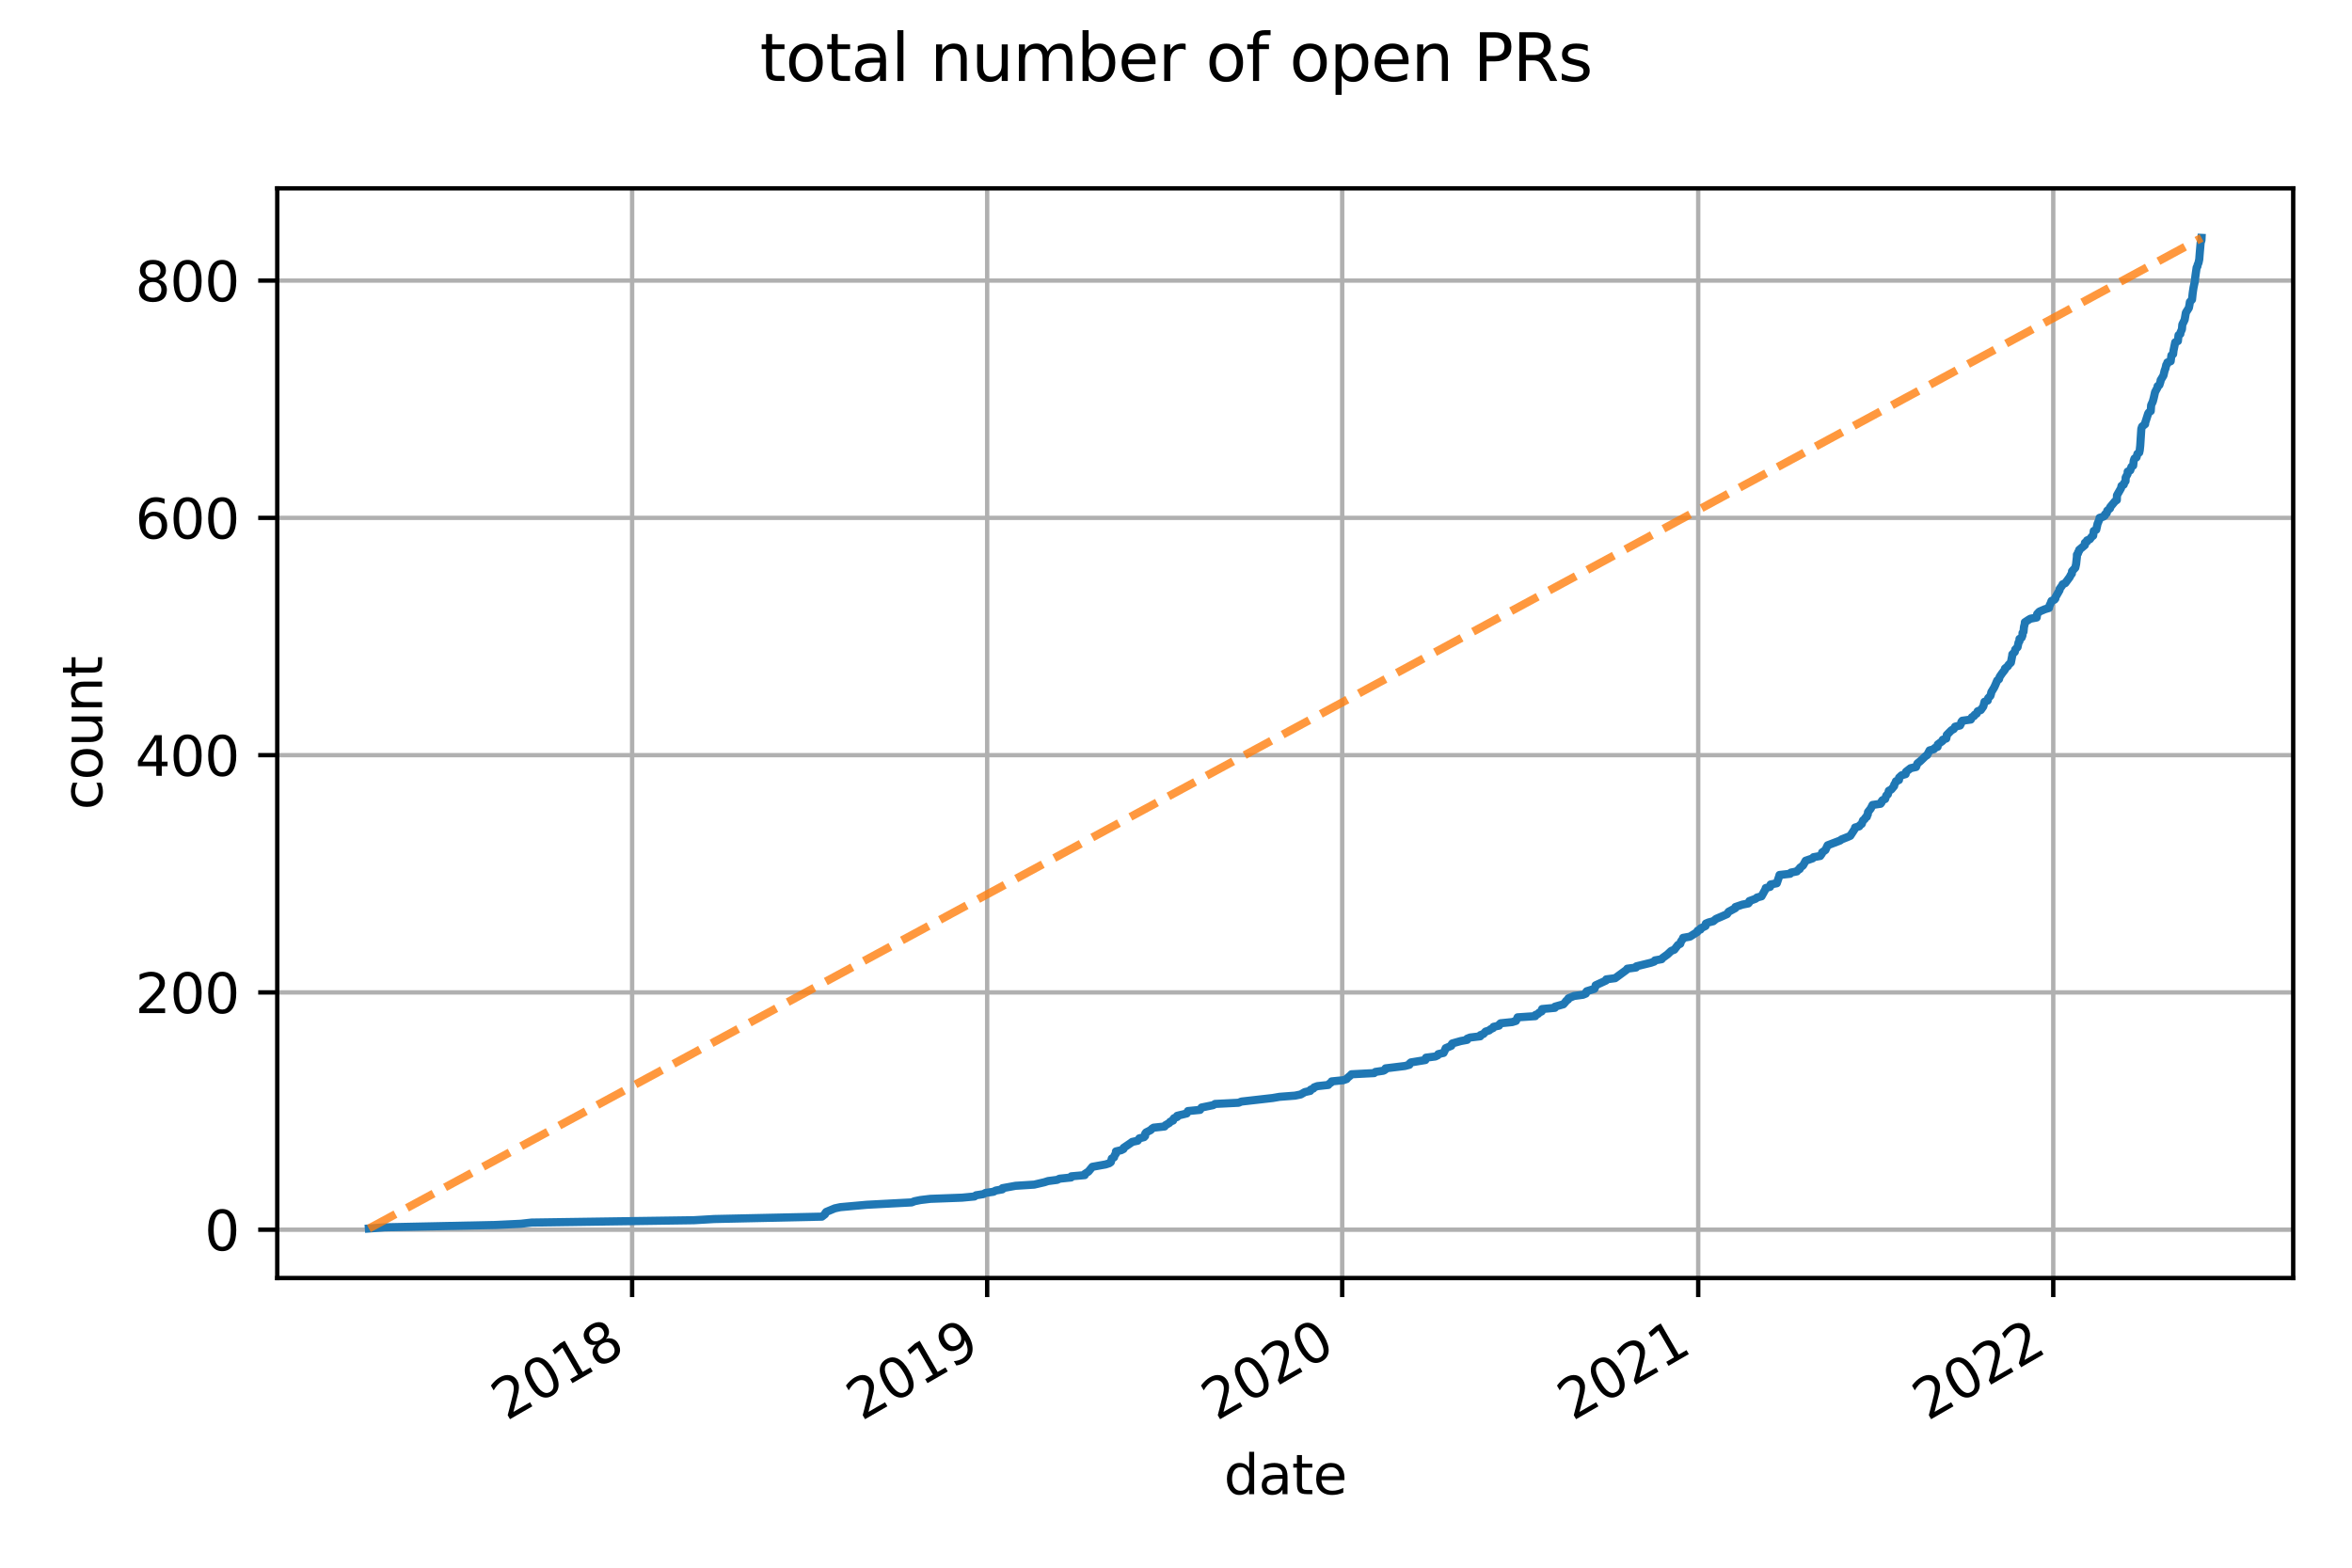 <?xml version="1.0" encoding="utf-8" standalone="no"?>
<!DOCTYPE svg PUBLIC "-//W3C//DTD SVG 1.1//EN"
  "http://www.w3.org/Graphics/SVG/1.1/DTD/svg11.dtd">
<svg xmlns:xlink="http://www.w3.org/1999/xlink" width="432pt" height="288pt" viewBox="0 0 432 288" xmlns="http://www.w3.org/2000/svg" version="1.1">
 <defs>
  <style type="text/css">*{stroke-linejoin: round; stroke-linecap: butt}</style>
 </defs>
 <g id="figure_1">
  <g id="patch_1">
   <path d="M 0 288 
L 432 288 
L 432 0 
L 0 0 
z
" style="fill: #ffffff"/>
  </g>
  <g id="axes_1">
   <g id="patch_2">
    <path d="M 50.925 234.79 
L 421.2 234.79 
L 421.2 34.6 
L 50.925 34.6 
z
" style="fill: #ffffff"/>
   </g>
   <g id="matplotlib.axis_1">
    <g id="xtick_1">
     <g id="line2d_1">
      <path d="M 116.104 234.79 
L 116.104 34.6 
" clip-path="url(#p511ba794fe)" style="fill: none; stroke: #b0b0b0; stroke-width: 0.8; stroke-linecap: square"/>
     </g>
     <g id="line2d_2">
      <defs>
       <path id="mf681ff8faf" d="M 0 0 
L 0 3.5 
" style="stroke: #000000; stroke-width: 0.8"/>
      </defs>
      <g>
       <use xlink:href="#mf681ff8faf" x="116.104" y="234.79" style="stroke: #000000; stroke-width: 0.8"/>
      </g>
     </g>
     <g id="text_1">
      <!-- 2018 -->
      <g transform="translate(93.024 261.095)rotate(-30)scale(0.1 -0.1)">
       <defs>
        <path id="DejaVuSans-32" d="M 1228 531 
L 3431 531 
L 3431 0 
L 469 0 
L 469 531 
Q 828 903 1448 1529 
Q 2069 2156 2228 2338 
Q 2531 2678 2651 2914 
Q 2772 3150 2772 3378 
Q 2772 3750 2511 3984 
Q 2250 4219 1831 4219 
Q 1534 4219 1204 4116 
Q 875 4013 500 3803 
L 500 4441 
Q 881 4594 1212 4672 
Q 1544 4750 1819 4750 
Q 2544 4750 2975 4387 
Q 3406 4025 3406 3419 
Q 3406 3131 3298 2873 
Q 3191 2616 2906 2266 
Q 2828 2175 2409 1742 
Q 1991 1309 1228 531 
z
" transform="scale(0.016)"/>
        <path id="DejaVuSans-30" d="M 2034 4250 
Q 1547 4250 1301 3770 
Q 1056 3291 1056 2328 
Q 1056 1369 1301 889 
Q 1547 409 2034 409 
Q 2525 409 2770 889 
Q 3016 1369 3016 2328 
Q 3016 3291 2770 3770 
Q 2525 4250 2034 4250 
z
M 2034 4750 
Q 2819 4750 3233 4129 
Q 3647 3509 3647 2328 
Q 3647 1150 3233 529 
Q 2819 -91 2034 -91 
Q 1250 -91 836 529 
Q 422 1150 422 2328 
Q 422 3509 836 4129 
Q 1250 4750 2034 4750 
z
" transform="scale(0.016)"/>
        <path id="DejaVuSans-31" d="M 794 531 
L 1825 531 
L 1825 4091 
L 703 3866 
L 703 4441 
L 1819 4666 
L 2450 4666 
L 2450 531 
L 3481 531 
L 3481 0 
L 794 0 
L 794 531 
z
" transform="scale(0.016)"/>
        <path id="DejaVuSans-38" d="M 2034 2216 
Q 1584 2216 1326 1975 
Q 1069 1734 1069 1313 
Q 1069 891 1326 650 
Q 1584 409 2034 409 
Q 2484 409 2743 651 
Q 3003 894 3003 1313 
Q 3003 1734 2745 1975 
Q 2488 2216 2034 2216 
z
M 1403 2484 
Q 997 2584 770 2862 
Q 544 3141 544 3541 
Q 544 4100 942 4425 
Q 1341 4750 2034 4750 
Q 2731 4750 3128 4425 
Q 3525 4100 3525 3541 
Q 3525 3141 3298 2862 
Q 3072 2584 2669 2484 
Q 3125 2378 3379 2068 
Q 3634 1759 3634 1313 
Q 3634 634 3220 271 
Q 2806 -91 2034 -91 
Q 1263 -91 848 271 
Q 434 634 434 1313 
Q 434 1759 690 2068 
Q 947 2378 1403 2484 
z
M 1172 3481 
Q 1172 3119 1398 2916 
Q 1625 2713 2034 2713 
Q 2441 2713 2670 2916 
Q 2900 3119 2900 3481 
Q 2900 3844 2670 4047 
Q 2441 4250 2034 4250 
Q 1625 4250 1398 4047 
Q 1172 3844 1172 3481 
z
" transform="scale(0.016)"/>
       </defs>
       <use xlink:href="#DejaVuSans-32"/>
       <use xlink:href="#DejaVuSans-30" x="63.623"/>
       <use xlink:href="#DejaVuSans-31" x="127.246"/>
       <use xlink:href="#DejaVuSans-38" x="190.869"/>
      </g>
     </g>
    </g>
    <g id="xtick_2">
     <g id="line2d_3">
      <path d="M 181.316 234.79 
L 181.316 34.6 
" clip-path="url(#p511ba794fe)" style="fill: none; stroke: #b0b0b0; stroke-width: 0.8; stroke-linecap: square"/>
     </g>
     <g id="line2d_4">
      <g>
       <use xlink:href="#mf681ff8faf" x="181.316" y="234.79" style="stroke: #000000; stroke-width: 0.8"/>
      </g>
     </g>
     <g id="text_2">
      <!-- 2019 -->
      <g transform="translate(158.235 261.095)rotate(-30)scale(0.1 -0.1)">
       <defs>
        <path id="DejaVuSans-39" d="M 703 97 
L 703 672 
Q 941 559 1184 500 
Q 1428 441 1663 441 
Q 2288 441 2617 861 
Q 2947 1281 2994 2138 
Q 2813 1869 2534 1725 
Q 2256 1581 1919 1581 
Q 1219 1581 811 2004 
Q 403 2428 403 3163 
Q 403 3881 828 4315 
Q 1253 4750 1959 4750 
Q 2769 4750 3195 4129 
Q 3622 3509 3622 2328 
Q 3622 1225 3098 567 
Q 2575 -91 1691 -91 
Q 1453 -91 1209 -44 
Q 966 3 703 97 
z
M 1959 2075 
Q 2384 2075 2632 2365 
Q 2881 2656 2881 3163 
Q 2881 3666 2632 3958 
Q 2384 4250 1959 4250 
Q 1534 4250 1286 3958 
Q 1038 3666 1038 3163 
Q 1038 2656 1286 2365 
Q 1534 2075 1959 2075 
z
" transform="scale(0.016)"/>
       </defs>
       <use xlink:href="#DejaVuSans-32"/>
       <use xlink:href="#DejaVuSans-30" x="63.623"/>
       <use xlink:href="#DejaVuSans-31" x="127.246"/>
       <use xlink:href="#DejaVuSans-39" x="190.869"/>
      </g>
     </g>
    </g>
    <g id="xtick_3">
     <g id="line2d_5">
      <path d="M 246.527 234.79 
L 246.527 34.6 
" clip-path="url(#p511ba794fe)" style="fill: none; stroke: #b0b0b0; stroke-width: 0.8; stroke-linecap: square"/>
     </g>
     <g id="line2d_6">
      <g>
       <use xlink:href="#mf681ff8faf" x="246.527" y="234.79" style="stroke: #000000; stroke-width: 0.8"/>
      </g>
     </g>
     <g id="text_3">
      <!-- 2020 -->
      <g transform="translate(223.447 261.095)rotate(-30)scale(0.1 -0.1)">
       <use xlink:href="#DejaVuSans-32"/>
       <use xlink:href="#DejaVuSans-30" x="63.623"/>
       <use xlink:href="#DejaVuSans-32" x="127.246"/>
       <use xlink:href="#DejaVuSans-30" x="190.869"/>
      </g>
     </g>
    </g>
    <g id="xtick_4">
     <g id="line2d_7">
      <path d="M 311.917 234.79 
L 311.917 34.6 
" clip-path="url(#p511ba794fe)" style="fill: none; stroke: #b0b0b0; stroke-width: 0.8; stroke-linecap: square"/>
     </g>
     <g id="line2d_8">
      <g>
       <use xlink:href="#mf681ff8faf" x="311.917" y="234.79" style="stroke: #000000; stroke-width: 0.8"/>
      </g>
     </g>
     <g id="text_4">
      <!-- 2021 -->
      <g transform="translate(288.837 261.095)rotate(-30)scale(0.1 -0.1)">
       <use xlink:href="#DejaVuSans-32"/>
       <use xlink:href="#DejaVuSans-30" x="63.623"/>
       <use xlink:href="#DejaVuSans-32" x="127.246"/>
       <use xlink:href="#DejaVuSans-31" x="190.869"/>
      </g>
     </g>
    </g>
    <g id="xtick_5">
     <g id="line2d_9">
      <path d="M 377.128 234.79 
L 377.128 34.6 
" clip-path="url(#p511ba794fe)" style="fill: none; stroke: #b0b0b0; stroke-width: 0.8; stroke-linecap: square"/>
     </g>
     <g id="line2d_10">
      <g>
       <use xlink:href="#mf681ff8faf" x="377.128" y="234.79" style="stroke: #000000; stroke-width: 0.8"/>
      </g>
     </g>
     <g id="text_5">
      <!-- 2022 -->
      <g transform="translate(354.048 261.095)rotate(-30)scale(0.1 -0.1)">
       <use xlink:href="#DejaVuSans-32"/>
       <use xlink:href="#DejaVuSans-30" x="63.623"/>
       <use xlink:href="#DejaVuSans-32" x="127.246"/>
       <use xlink:href="#DejaVuSans-32" x="190.869"/>
      </g>
     </g>
    </g>
    <g id="text_6">
     <!-- date -->
     <g transform="translate(224.787 274.495)scale(0.1 -0.1)">
      <defs>
       <path id="DejaVuSans-64" d="M 2906 2969 
L 2906 4863 
L 3481 4863 
L 3481 0 
L 2906 0 
L 2906 525 
Q 2725 213 2448 61 
Q 2172 -91 1784 -91 
Q 1150 -91 751 415 
Q 353 922 353 1747 
Q 353 2572 751 3078 
Q 1150 3584 1784 3584 
Q 2172 3584 2448 3432 
Q 2725 3281 2906 2969 
z
M 947 1747 
Q 947 1113 1208 752 
Q 1469 391 1925 391 
Q 2381 391 2643 752 
Q 2906 1113 2906 1747 
Q 2906 2381 2643 2742 
Q 2381 3103 1925 3103 
Q 1469 3103 1208 2742 
Q 947 2381 947 1747 
z
" transform="scale(0.016)"/>
       <path id="DejaVuSans-61" d="M 2194 1759 
Q 1497 1759 1228 1600 
Q 959 1441 959 1056 
Q 959 750 1161 570 
Q 1363 391 1709 391 
Q 2188 391 2477 730 
Q 2766 1069 2766 1631 
L 2766 1759 
L 2194 1759 
z
M 3341 1997 
L 3341 0 
L 2766 0 
L 2766 531 
Q 2569 213 2275 61 
Q 1981 -91 1556 -91 
Q 1019 -91 701 211 
Q 384 513 384 1019 
Q 384 1609 779 1909 
Q 1175 2209 1959 2209 
L 2766 2209 
L 2766 2266 
Q 2766 2663 2505 2880 
Q 2244 3097 1772 3097 
Q 1472 3097 1187 3025 
Q 903 2953 641 2809 
L 641 3341 
Q 956 3463 1253 3523 
Q 1550 3584 1831 3584 
Q 2591 3584 2966 3190 
Q 3341 2797 3341 1997 
z
" transform="scale(0.016)"/>
       <path id="DejaVuSans-74" d="M 1172 4494 
L 1172 3500 
L 2356 3500 
L 2356 3053 
L 1172 3053 
L 1172 1153 
Q 1172 725 1289 603 
Q 1406 481 1766 481 
L 2356 481 
L 2356 0 
L 1766 0 
Q 1100 0 847 248 
Q 594 497 594 1153 
L 594 3053 
L 172 3053 
L 172 3500 
L 594 3500 
L 594 4494 
L 1172 4494 
z
" transform="scale(0.016)"/>
       <path id="DejaVuSans-65" d="M 3597 1894 
L 3597 1613 
L 953 1613 
Q 991 1019 1311 708 
Q 1631 397 2203 397 
Q 2534 397 2845 478 
Q 3156 559 3463 722 
L 3463 178 
Q 3153 47 2828 -22 
Q 2503 -91 2169 -91 
Q 1331 -91 842 396 
Q 353 884 353 1716 
Q 353 2575 817 3079 
Q 1281 3584 2069 3584 
Q 2775 3584 3186 3129 
Q 3597 2675 3597 1894 
z
M 3022 2063 
Q 3016 2534 2758 2815 
Q 2500 3097 2075 3097 
Q 1594 3097 1305 2825 
Q 1016 2553 972 2059 
L 3022 2063 
z
" transform="scale(0.016)"/>
      </defs>
      <use xlink:href="#DejaVuSans-64"/>
      <use xlink:href="#DejaVuSans-61" x="63.477"/>
      <use xlink:href="#DejaVuSans-74" x="124.756"/>
      <use xlink:href="#DejaVuSans-65" x="163.965"/>
     </g>
    </g>
   </g>
   <g id="matplotlib.axis_2">
    <g id="ytick_1">
     <g id="line2d_11">
      <path d="M 50.925 225.908 
L 421.2 225.908 
" clip-path="url(#p511ba794fe)" style="fill: none; stroke: #b0b0b0; stroke-width: 0.8; stroke-linecap: square"/>
     </g>
     <g id="line2d_12">
      <defs>
       <path id="m9c01ac9225" d="M 0 0 
L -3.5 0 
" style="stroke: #000000; stroke-width: 0.8"/>
      </defs>
      <g>
       <use xlink:href="#m9c01ac9225" x="50.925" y="225.908" style="stroke: #000000; stroke-width: 0.8"/>
      </g>
     </g>
     <g id="text_7">
      <!-- 0 -->
      <g transform="translate(37.562 229.707)scale(0.1 -0.1)">
       <use xlink:href="#DejaVuSans-30"/>
      </g>
     </g>
    </g>
    <g id="ytick_2">
     <g id="line2d_13">
      <path d="M 50.925 182.318 
L 421.2 182.318 
" clip-path="url(#p511ba794fe)" style="fill: none; stroke: #b0b0b0; stroke-width: 0.8; stroke-linecap: square"/>
     </g>
     <g id="line2d_14">
      <g>
       <use xlink:href="#m9c01ac9225" x="50.925" y="182.318" style="stroke: #000000; stroke-width: 0.8"/>
      </g>
     </g>
     <g id="text_8">
      <!-- 200 -->
      <g transform="translate(24.837 186.117)scale(0.1 -0.1)">
       <use xlink:href="#DejaVuSans-32"/>
       <use xlink:href="#DejaVuSans-30" x="63.623"/>
       <use xlink:href="#DejaVuSans-30" x="127.246"/>
      </g>
     </g>
    </g>
    <g id="ytick_3">
     <g id="line2d_15">
      <path d="M 50.925 138.727 
L 421.2 138.727 
" clip-path="url(#p511ba794fe)" style="fill: none; stroke: #b0b0b0; stroke-width: 0.8; stroke-linecap: square"/>
     </g>
     <g id="line2d_16">
      <g>
       <use xlink:href="#m9c01ac9225" x="50.925" y="138.727" style="stroke: #000000; stroke-width: 0.8"/>
      </g>
     </g>
     <g id="text_9">
      <!-- 400 -->
      <g transform="translate(24.837 142.526)scale(0.1 -0.1)">
       <defs>
        <path id="DejaVuSans-34" d="M 2419 4116 
L 825 1625 
L 2419 1625 
L 2419 4116 
z
M 2253 4666 
L 3047 4666 
L 3047 1625 
L 3713 1625 
L 3713 1100 
L 3047 1100 
L 3047 0 
L 2419 0 
L 2419 1100 
L 313 1100 
L 313 1709 
L 2253 4666 
z
" transform="scale(0.016)"/>
       </defs>
       <use xlink:href="#DejaVuSans-34"/>
       <use xlink:href="#DejaVuSans-30" x="63.623"/>
       <use xlink:href="#DejaVuSans-30" x="127.246"/>
      </g>
     </g>
    </g>
    <g id="ytick_4">
     <g id="line2d_17">
      <path d="M 50.925 95.136 
L 421.2 95.136 
" clip-path="url(#p511ba794fe)" style="fill: none; stroke: #b0b0b0; stroke-width: 0.8; stroke-linecap: square"/>
     </g>
     <g id="line2d_18">
      <g>
       <use xlink:href="#m9c01ac9225" x="50.925" y="95.136" style="stroke: #000000; stroke-width: 0.8"/>
      </g>
     </g>
     <g id="text_10">
      <!-- 600 -->
      <g transform="translate(24.837 98.936)scale(0.1 -0.1)">
       <defs>
        <path id="DejaVuSans-36" d="M 2113 2584 
Q 1688 2584 1439 2293 
Q 1191 2003 1191 1497 
Q 1191 994 1439 701 
Q 1688 409 2113 409 
Q 2538 409 2786 701 
Q 3034 994 3034 1497 
Q 3034 2003 2786 2293 
Q 2538 2584 2113 2584 
z
M 3366 4563 
L 3366 3988 
Q 3128 4100 2886 4159 
Q 2644 4219 2406 4219 
Q 1781 4219 1451 3797 
Q 1122 3375 1075 2522 
Q 1259 2794 1537 2939 
Q 1816 3084 2150 3084 
Q 2853 3084 3261 2657 
Q 3669 2231 3669 1497 
Q 3669 778 3244 343 
Q 2819 -91 2113 -91 
Q 1303 -91 875 529 
Q 447 1150 447 2328 
Q 447 3434 972 4092 
Q 1497 4750 2381 4750 
Q 2619 4750 2861 4703 
Q 3103 4656 3366 4563 
z
" transform="scale(0.016)"/>
       </defs>
       <use xlink:href="#DejaVuSans-36"/>
       <use xlink:href="#DejaVuSans-30" x="63.623"/>
       <use xlink:href="#DejaVuSans-30" x="127.246"/>
      </g>
     </g>
    </g>
    <g id="ytick_5">
     <g id="line2d_19">
      <path d="M 50.925 51.546 
L 421.2 51.546 
" clip-path="url(#p511ba794fe)" style="fill: none; stroke: #b0b0b0; stroke-width: 0.8; stroke-linecap: square"/>
     </g>
     <g id="line2d_20">
      <g>
       <use xlink:href="#m9c01ac9225" x="50.925" y="51.546" style="stroke: #000000; stroke-width: 0.8"/>
      </g>
     </g>
     <g id="text_11">
      <!-- 800 -->
      <g transform="translate(24.837 55.345)scale(0.1 -0.1)">
       <use xlink:href="#DejaVuSans-38"/>
       <use xlink:href="#DejaVuSans-30" x="63.623"/>
       <use xlink:href="#DejaVuSans-30" x="127.246"/>
      </g>
     </g>
    </g>
    <g id="text_12">
     <!-- count -->
     <g transform="translate(18.758 148.801)rotate(-90)scale(0.1 -0.1)">
      <defs>
       <path id="DejaVuSans-63" d="M 3122 3366 
L 3122 2828 
Q 2878 2963 2633 3030 
Q 2388 3097 2138 3097 
Q 1578 3097 1268 2742 
Q 959 2388 959 1747 
Q 959 1106 1268 751 
Q 1578 397 2138 397 
Q 2388 397 2633 464 
Q 2878 531 3122 666 
L 3122 134 
Q 2881 22 2623 -34 
Q 2366 -91 2075 -91 
Q 1284 -91 818 406 
Q 353 903 353 1747 
Q 353 2603 823 3093 
Q 1294 3584 2113 3584 
Q 2378 3584 2631 3529 
Q 2884 3475 3122 3366 
z
" transform="scale(0.016)"/>
       <path id="DejaVuSans-6f" d="M 1959 3097 
Q 1497 3097 1228 2736 
Q 959 2375 959 1747 
Q 959 1119 1226 758 
Q 1494 397 1959 397 
Q 2419 397 2687 759 
Q 2956 1122 2956 1747 
Q 2956 2369 2687 2733 
Q 2419 3097 1959 3097 
z
M 1959 3584 
Q 2709 3584 3137 3096 
Q 3566 2609 3566 1747 
Q 3566 888 3137 398 
Q 2709 -91 1959 -91 
Q 1206 -91 779 398 
Q 353 888 353 1747 
Q 353 2609 779 3096 
Q 1206 3584 1959 3584 
z
" transform="scale(0.016)"/>
       <path id="DejaVuSans-75" d="M 544 1381 
L 544 3500 
L 1119 3500 
L 1119 1403 
Q 1119 906 1312 657 
Q 1506 409 1894 409 
Q 2359 409 2629 706 
Q 2900 1003 2900 1516 
L 2900 3500 
L 3475 3500 
L 3475 0 
L 2900 0 
L 2900 538 
Q 2691 219 2414 64 
Q 2138 -91 1772 -91 
Q 1169 -91 856 284 
Q 544 659 544 1381 
z
M 1991 3584 
L 1991 3584 
z
" transform="scale(0.016)"/>
       <path id="DejaVuSans-6e" d="M 3513 2113 
L 3513 0 
L 2938 0 
L 2938 2094 
Q 2938 2591 2744 2837 
Q 2550 3084 2163 3084 
Q 1697 3084 1428 2787 
Q 1159 2491 1159 1978 
L 1159 0 
L 581 0 
L 581 3500 
L 1159 3500 
L 1159 2956 
Q 1366 3272 1645 3428 
Q 1925 3584 2291 3584 
Q 2894 3584 3203 3211 
Q 3513 2838 3513 2113 
z
" transform="scale(0.016)"/>
      </defs>
      <use xlink:href="#DejaVuSans-63"/>
      <use xlink:href="#DejaVuSans-6f" x="54.98"/>
      <use xlink:href="#DejaVuSans-75" x="116.162"/>
      <use xlink:href="#DejaVuSans-6e" x="179.541"/>
      <use xlink:href="#DejaVuSans-74" x="242.92"/>
     </g>
    </g>
   </g>
   <g id="line2d_21">
    <path d="M 67.756 225.69 
L 70.634 225.472 
L 91.129 225.036 
L 95.656 224.818 
L 97.625 224.6 
L 127.468 224.165 
L 131.19 223.947 
L 150.962 223.511 
L 151.524 223.075 
L 151.582 222.857 
L 151.768 222.639 
L 153.334 221.985 
L 154.34 221.767 
L 159.175 221.331 
L 167.437 220.895 
L 167.982 220.677 
L 169.059 220.459 
L 170.876 220.241 
L 176.7 220.023 
L 178.986 219.805 
L 179.263 219.588 
L 180.626 219.37 
L 181.002 219.152 
L 182.489 218.934 
L 182.882 218.716 
L 184.105 218.498 
L 184.126 218.28 
L 186.527 217.844 
L 189.955 217.626 
L 191.827 217.19 
L 192.5 216.972 
L 194.173 216.754 
L 194.608 216.536 
L 196.721 216.318 
L 196.775 216.1 
L 199.233 215.882 
L 199.253 215.664 
L 199.919 215.228 
L 200.635 214.357 
L 203.057 213.921 
L 203.738 213.703 
L 204.032 213.485 
L 204.21 212.831 
L 204.619 212.613 
L 204.757 212.177 
L 204.953 211.959 
L 204.974 211.523 
L 205.926 211.305 
L 206.351 211.087 
L 206.38 210.869 
L 207.664 209.998 
L 207.954 209.78 
L 208.962 209.562 
L 209.265 209.126 
L 210.125 208.908 
L 210.327 208.69 
L 210.349 208.254 
L 210.513 208.036 
L 211.368 207.6 
L 211.552 207.382 
L 211.889 207.164 
L 213.907 206.946 
L 214.035 206.728 
L 214.783 206.292 
L 214.929 206.074 
L 215.46 205.856 
L 215.475 205.639 
L 215.643 205.421 
L 216.213 205.203 
L 216.214 204.985 
L 217.972 204.549 
L 218.193 204.113 
L 220.417 203.895 
L 220.691 203.459 
L 222.838 203.023 
L 223.167 202.805 
L 227.494 202.587 
L 228.016 202.369 
L 233.754 201.715 
L 235.016 201.497 
L 237.859 201.279 
L 238.912 201.062 
L 239.668 200.626 
L 240.655 200.408 
L 240.717 200.19 
L 241.229 199.972 
L 241.376 199.754 
L 241.964 199.536 
L 243.97 199.318 
L 244.144 199.1 
L 244.48 198.882 
L 244.589 198.664 
L 246.731 198.446 
L 247.345 198.228 
L 247.508 198.01 
L 248.036 197.574 
L 248.232 197.356 
L 252.401 197.138 
L 252.633 196.92 
L 254.103 196.702 
L 254.46 196.485 
L 254.496 196.267 
L 258.054 195.831 
L 258.865 195.613 
L 258.897 195.395 
L 259.143 195.177 
L 261.8 194.741 
L 261.92 194.305 
L 263.626 194.087 
L 264.078 193.869 
L 264.171 193.651 
L 265.146 193.433 
L 265.361 192.997 
L 265.535 192.561 
L 266.566 192.125 
L 266.592 191.908 
L 266.753 191.69 
L 268.296 191.254 
L 269.468 191.036 
L 269.48 190.818 
L 270.036 190.6 
L 271.877 190.382 
L 271.906 190.164 
L 272.47 189.946 
L 272.863 189.51 
L 273.533 189.292 
L 273.788 189.074 
L 274.244 188.856 
L 274.318 188.638 
L 275.339 188.42 
L 275.385 188.202 
L 275.62 187.984 
L 277.752 187.766 
L 278.448 187.548 
L 278.747 186.895 
L 281.989 186.677 
L 282.013 186.459 
L 282.527 186.241 
L 282.704 186.023 
L 283.162 185.805 
L 283.244 185.369 
L 285.586 185.151 
L 285.607 184.933 
L 287.155 184.497 
L 287.538 184.061 
L 287.692 183.843 
L 288.021 183.625 
L 288.069 183.407 
L 289.095 182.971 
L 290.742 182.753 
L 291.274 182.536 
L 291.293 182.318 
L 291.444 182.1 
L 292.844 181.664 
L 293.052 181.228 
L 293.075 181.01 
L 294.97 180.138 
L 295.027 179.92 
L 296.66 179.702 
L 298.744 178.176 
L 298.893 177.959 
L 300.505 177.741 
L 300.562 177.523 
L 303.228 176.869 
L 303.846 176.651 
L 303.968 176.433 
L 305.202 176.215 
L 305.36 175.997 
L 306.264 175.343 
L 306.959 174.689 
L 307.526 174.471 
L 308.195 173.599 
L 308.623 173.382 
L 308.758 172.946 
L 309.083 172.51 
L 309.14 172.292 
L 310.389 172.074 
L 311.761 171.202 
L 311.805 170.984 
L 312.334 170.766 
L 312.369 170.548 
L 313.26 170.112 
L 313.316 169.676 
L 313.83 169.458 
L 314.676 169.24 
L 315.208 168.805 
L 316.227 168.369 
L 317.211 167.933 
L 317.504 167.497 
L 318.718 166.843 
L 318.751 166.625 
L 320.026 166.189 
L 321.121 165.971 
L 321.3 165.753 
L 321.311 165.535 
L 322.485 165.099 
L 322.717 164.881 
L 323.543 164.663 
L 324.271 163.356 
L 324.322 163.138 
L 325.121 162.92 
L 325.216 162.484 
L 326.353 162.266 
L 326.795 160.958 
L 326.851 160.74 
L 328.803 160.522 
L 328.936 160.304 
L 330.046 160.086 
L 330.189 159.868 
L 330.568 159.65 
L 330.591 159.433 
L 331.17 158.997 
L 331.652 158.125 
L 332.931 157.689 
L 333.093 157.471 
L 334.329 157.253 
L 334.634 156.817 
L 334.671 156.599 
L 335.282 156.163 
L 335.686 155.291 
L 337.967 154.42 
L 338.261 154.202 
L 339.363 153.766 
L 339.851 153.548 
L 340.702 152.24 
L 340.73 152.022 
L 341.503 151.804 
L 341.621 151.586 
L 341.951 151.368 
L 342.182 150.714 
L 342.489 150.496 
L 342.579 150.279 
L 342.89 150.061 
L 342.897 149.843 
L 343.061 149.625 
L 343.102 149.189 
L 343.608 148.535 
L 343.934 147.881 
L 345.408 147.663 
L 345.575 147.445 
L 345.596 147.227 
L 345.752 147.009 
L 346.246 146.791 
L 346.469 146.137 
L 346.754 145.919 
L 346.931 145.266 
L 347.373 145.048 
L 347.908 144.394 
L 347.911 144.176 
L 348.175 143.74 
L 348.236 143.522 
L 348.791 143.304 
L 348.81 142.868 
L 349.273 142.432 
L 350.015 142.214 
L 350.091 141.778 
L 350.933 141.124 
L 351.925 140.907 
L 352.178 140.253 
L 352.719 139.817 
L 353.624 138.945 
L 353.955 138.727 
L 354.416 137.855 
L 355.205 137.637 
L 355.359 137.419 
L 355.882 137.201 
L 355.913 136.765 
L 356.8 136.112 
L 356.839 135.894 
L 357.473 135.676 
L 357.566 135.24 
L 357.57 135.022 
L 358.437 134.15 
L 358.85 133.932 
L 359.101 133.496 
L 360.014 133.278 
L 360.229 132.842 
L 360.251 132.624 
L 360.421 132.406 
L 361.989 132.188 
L 362.19 131.753 
L 362.592 131.535 
L 362.682 131.317 
L 363.066 131.099 
L 363.247 130.663 
L 363.816 130.445 
L 364.282 129.791 
L 364.504 128.919 
L 365.089 128.701 
L 365.17 128.265 
L 365.586 127.829 
L 365.715 127.393 
L 365.741 127.175 
L 366.272 126.304 
L 366.476 125.868 
L 366.845 124.996 
L 367.161 124.778 
L 367.284 124.342 
L 367.735 123.688 
L 368.24 123.034 
L 368.258 122.816 
L 368.798 122.381 
L 368.89 122.163 
L 369.346 121.727 
L 369.601 120.419 
L 369.612 120.201 
L 370.066 119.765 
L 370.14 119.329 
L 370.571 118.893 
L 370.756 118.021 
L 370.919 117.804 
L 370.929 117.368 
L 371.312 117.15 
L 371.481 116.714 
L 371.485 116.278 
L 371.665 116.06 
L 371.748 115.188 
L 371.91 114.534 
L 371.91 114.316 
L 372.577 113.88 
L 372.936 113.662 
L 374.081 113.444 
L 374.173 112.791 
L 374.585 112.355 
L 375.604 111.919 
L 376.336 111.701 
L 376.438 111.265 
L 376.649 110.829 
L 376.811 110.393 
L 377.341 110.175 
L 377.515 109.957 
L 377.53 109.739 
L 378.279 108.432 
L 378.286 108.214 
L 378.76 107.56 
L 378.852 107.342 
L 379.337 107.124 
L 379.819 106.47 
L 380.141 106.034 
L 380.364 105.598 
L 380.548 105.38 
L 380.58 104.944 
L 381.179 104.29 
L 381.324 103.637 
L 381.469 102.329 
L 381.478 101.893 
L 381.669 101.675 
L 381.692 101.457 
L 381.864 101.239 
L 381.889 101.021 
L 382.667 100.367 
L 382.926 100.149 
L 382.944 99.713 
L 383.333 99.495 
L 383.333 99.278 
L 383.855 99.06 
L 384.171 98.624 
L 384.462 98.406 
L 384.572 97.534 
L 385.024 97.316 
L 385.263 96.226 
L 385.625 95.354 
L 385.63 95.136 
L 386.331 94.918 
L 386.619 94.701 
L 386.633 94.483 
L 386.954 94.265 
L 387.041 93.829 
L 387.557 93.393 
L 387.577 93.175 
L 388.475 92.085 
L 388.804 91.867 
L 388.831 90.995 
L 389.576 89.688 
L 389.671 89.252 
L 390.078 89.034 
L 390.101 88.816 
L 390.409 88.38 
L 390.426 87.726 
L 390.782 87.072 
L 390.801 86.636 
L 391.264 86.418 
L 391.486 85.764 
L 391.805 85.546 
L 391.903 84.675 
L 392.049 84.239 
L 392.42 84.021 
L 392.591 83.367 
L 392.915 83.149 
L 393.011 82.713 
L 393.106 81.841 
L 393.304 78.79 
L 393.448 78.354 
L 394.002 77.918 
L 394.002 77.7 
L 394.148 77.264 
L 394.564 75.957 
L 394.714 75.739 
L 395.035 75.521 
L 395.105 74.431 
L 395.406 73.777 
L 395.582 73.123 
L 395.828 72.033 
L 396.291 71.162 
L 396.298 70.944 
L 396.623 70.726 
L 396.832 70.072 
L 396.85 69.854 
L 397.372 68.982 
L 397.574 68.11 
L 397.74 67.674 
L 397.89 67.02 
L 398.085 66.803 
L 398.089 66.585 
L 398.693 66.367 
L 398.832 65.277 
L 399.139 65.059 
L 399.215 64.405 
L 399.532 62.879 
L 400.021 62.661 
L 400.138 61.572 
L 400.47 61.354 
L 400.477 61.136 
L 400.764 60.482 
L 400.833 59.61 
L 401.056 59.174 
L 401.261 58.738 
L 401.488 57.431 
L 402.039 56.559 
L 402.162 55.905 
L 402.224 55.469 
L 402.615 55.033 
L 402.728 53.943 
L 402.788 53.507 
L 402.888 52.854 
L 403.117 51.764 
L 403.242 50.674 
L 403.462 49.148 
L 403.613 48.93 
L 403.622 48.712 
L 403.811 48.277 
L 403.948 47.623 
L 404.013 46.751 
L 404.202 44.571 
L 404.348 44.135 
L 404.369 43.7 
L 404.369 43.7 
" clip-path="url(#p511ba794fe)" style="fill: none; stroke: #1f77b4; stroke-width: 1.5; stroke-linecap: square"/>
   </g>
   <g id="line2d_22">
    <path d="M 67.756 225.69 
L 404.369 43.7 
" clip-path="url(#p511ba794fe)" style="fill: none; stroke-dasharray: 5.55,2.4; stroke-dashoffset: 0; stroke: #ff7f0e; stroke-opacity: 0.8; stroke-width: 1.5"/>
   </g>
   <g id="patch_3">
    <path d="M 50.925 234.79 
L 50.925 34.6 
" style="fill: none; stroke: #000000; stroke-width: 0.8; stroke-linejoin: miter; stroke-linecap: square"/>
   </g>
   <g id="patch_4">
    <path d="M 421.2 234.79 
L 421.2 34.6 
" style="fill: none; stroke: #000000; stroke-width: 0.8; stroke-linejoin: miter; stroke-linecap: square"/>
   </g>
   <g id="patch_5">
    <path d="M 50.925 234.79 
L 421.2 234.79 
" style="fill: none; stroke: #000000; stroke-width: 0.8; stroke-linejoin: miter; stroke-linecap: square"/>
   </g>
   <g id="patch_6">
    <path d="M 50.925 34.6 
L 421.2 34.6 
" style="fill: none; stroke: #000000; stroke-width: 0.8; stroke-linejoin: miter; stroke-linecap: square"/>
   </g>
  </g>
  <g id="text_13">
   <!-- total number of open PRs -->
   <g transform="translate(139.566 14.878)scale(0.12 -0.12)">
    <defs>
     <path id="DejaVuSans-6c" d="M 603 4863 
L 1178 4863 
L 1178 0 
L 603 0 
L 603 4863 
z
" transform="scale(0.016)"/>
     <path id="DejaVuSans-20" transform="scale(0.016)"/>
     <path id="DejaVuSans-6d" d="M 3328 2828 
Q 3544 3216 3844 3400 
Q 4144 3584 4550 3584 
Q 5097 3584 5394 3201 
Q 5691 2819 5691 2113 
L 5691 0 
L 5113 0 
L 5113 2094 
Q 5113 2597 4934 2840 
Q 4756 3084 4391 3084 
Q 3944 3084 3684 2787 
Q 3425 2491 3425 1978 
L 3425 0 
L 2847 0 
L 2847 2094 
Q 2847 2600 2669 2842 
Q 2491 3084 2119 3084 
Q 1678 3084 1418 2786 
Q 1159 2488 1159 1978 
L 1159 0 
L 581 0 
L 581 3500 
L 1159 3500 
L 1159 2956 
Q 1356 3278 1631 3431 
Q 1906 3584 2284 3584 
Q 2666 3584 2933 3390 
Q 3200 3197 3328 2828 
z
" transform="scale(0.016)"/>
     <path id="DejaVuSans-62" d="M 3116 1747 
Q 3116 2381 2855 2742 
Q 2594 3103 2138 3103 
Q 1681 3103 1420 2742 
Q 1159 2381 1159 1747 
Q 1159 1113 1420 752 
Q 1681 391 2138 391 
Q 2594 391 2855 752 
Q 3116 1113 3116 1747 
z
M 1159 2969 
Q 1341 3281 1617 3432 
Q 1894 3584 2278 3584 
Q 2916 3584 3314 3078 
Q 3713 2572 3713 1747 
Q 3713 922 3314 415 
Q 2916 -91 2278 -91 
Q 1894 -91 1617 61 
Q 1341 213 1159 525 
L 1159 0 
L 581 0 
L 581 4863 
L 1159 4863 
L 1159 2969 
z
" transform="scale(0.016)"/>
     <path id="DejaVuSans-72" d="M 2631 2963 
Q 2534 3019 2420 3045 
Q 2306 3072 2169 3072 
Q 1681 3072 1420 2755 
Q 1159 2438 1159 1844 
L 1159 0 
L 581 0 
L 581 3500 
L 1159 3500 
L 1159 2956 
Q 1341 3275 1631 3429 
Q 1922 3584 2338 3584 
Q 2397 3584 2469 3576 
Q 2541 3569 2628 3553 
L 2631 2963 
z
" transform="scale(0.016)"/>
     <path id="DejaVuSans-66" d="M 2375 4863 
L 2375 4384 
L 1825 4384 
Q 1516 4384 1395 4259 
Q 1275 4134 1275 3809 
L 1275 3500 
L 2222 3500 
L 2222 3053 
L 1275 3053 
L 1275 0 
L 697 0 
L 697 3053 
L 147 3053 
L 147 3500 
L 697 3500 
L 697 3744 
Q 697 4328 969 4595 
Q 1241 4863 1831 4863 
L 2375 4863 
z
" transform="scale(0.016)"/>
     <path id="DejaVuSans-70" d="M 1159 525 
L 1159 -1331 
L 581 -1331 
L 581 3500 
L 1159 3500 
L 1159 2969 
Q 1341 3281 1617 3432 
Q 1894 3584 2278 3584 
Q 2916 3584 3314 3078 
Q 3713 2572 3713 1747 
Q 3713 922 3314 415 
Q 2916 -91 2278 -91 
Q 1894 -91 1617 61 
Q 1341 213 1159 525 
z
M 3116 1747 
Q 3116 2381 2855 2742 
Q 2594 3103 2138 3103 
Q 1681 3103 1420 2742 
Q 1159 2381 1159 1747 
Q 1159 1113 1420 752 
Q 1681 391 2138 391 
Q 2594 391 2855 752 
Q 3116 1113 3116 1747 
z
" transform="scale(0.016)"/>
     <path id="DejaVuSans-50" d="M 1259 4147 
L 1259 2394 
L 2053 2394 
Q 2494 2394 2734 2622 
Q 2975 2850 2975 3272 
Q 2975 3691 2734 3919 
Q 2494 4147 2053 4147 
L 1259 4147 
z
M 628 4666 
L 2053 4666 
Q 2838 4666 3239 4311 
Q 3641 3956 3641 3272 
Q 3641 2581 3239 2228 
Q 2838 1875 2053 1875 
L 1259 1875 
L 1259 0 
L 628 0 
L 628 4666 
z
" transform="scale(0.016)"/>
     <path id="DejaVuSans-52" d="M 2841 2188 
Q 3044 2119 3236 1894 
Q 3428 1669 3622 1275 
L 4263 0 
L 3584 0 
L 2988 1197 
Q 2756 1666 2539 1819 
Q 2322 1972 1947 1972 
L 1259 1972 
L 1259 0 
L 628 0 
L 628 4666 
L 2053 4666 
Q 2853 4666 3247 4331 
Q 3641 3997 3641 3322 
Q 3641 2881 3436 2590 
Q 3231 2300 2841 2188 
z
M 1259 4147 
L 1259 2491 
L 2053 2491 
Q 2509 2491 2742 2702 
Q 2975 2913 2975 3322 
Q 2975 3731 2742 3939 
Q 2509 4147 2053 4147 
L 1259 4147 
z
" transform="scale(0.016)"/>
     <path id="DejaVuSans-73" d="M 2834 3397 
L 2834 2853 
Q 2591 2978 2328 3040 
Q 2066 3103 1784 3103 
Q 1356 3103 1142 2972 
Q 928 2841 928 2578 
Q 928 2378 1081 2264 
Q 1234 2150 1697 2047 
L 1894 2003 
Q 2506 1872 2764 1633 
Q 3022 1394 3022 966 
Q 3022 478 2636 193 
Q 2250 -91 1575 -91 
Q 1294 -91 989 -36 
Q 684 19 347 128 
L 347 722 
Q 666 556 975 473 
Q 1284 391 1588 391 
Q 1994 391 2212 530 
Q 2431 669 2431 922 
Q 2431 1156 2273 1281 
Q 2116 1406 1581 1522 
L 1381 1569 
Q 847 1681 609 1914 
Q 372 2147 372 2553 
Q 372 3047 722 3315 
Q 1072 3584 1716 3584 
Q 2034 3584 2315 3537 
Q 2597 3491 2834 3397 
z
" transform="scale(0.016)"/>
    </defs>
    <use xlink:href="#DejaVuSans-74"/>
    <use xlink:href="#DejaVuSans-6f" x="39.209"/>
    <use xlink:href="#DejaVuSans-74" x="100.391"/>
    <use xlink:href="#DejaVuSans-61" x="139.6"/>
    <use xlink:href="#DejaVuSans-6c" x="200.879"/>
    <use xlink:href="#DejaVuSans-20" x="228.662"/>
    <use xlink:href="#DejaVuSans-6e" x="260.449"/>
    <use xlink:href="#DejaVuSans-75" x="323.828"/>
    <use xlink:href="#DejaVuSans-6d" x="387.207"/>
    <use xlink:href="#DejaVuSans-62" x="484.619"/>
    <use xlink:href="#DejaVuSans-65" x="548.096"/>
    <use xlink:href="#DejaVuSans-72" x="609.619"/>
    <use xlink:href="#DejaVuSans-20" x="650.732"/>
    <use xlink:href="#DejaVuSans-6f" x="682.52"/>
    <use xlink:href="#DejaVuSans-66" x="743.701"/>
    <use xlink:href="#DejaVuSans-20" x="778.906"/>
    <use xlink:href="#DejaVuSans-6f" x="810.693"/>
    <use xlink:href="#DejaVuSans-70" x="871.875"/>
    <use xlink:href="#DejaVuSans-65" x="935.352"/>
    <use xlink:href="#DejaVuSans-6e" x="996.875"/>
    <use xlink:href="#DejaVuSans-20" x="1060.254"/>
    <use xlink:href="#DejaVuSans-50" x="1092.041"/>
    <use xlink:href="#DejaVuSans-52" x="1152.344"/>
    <use xlink:href="#DejaVuSans-73" x="1221.826"/>
   </g>
  </g>
 </g>
 <defs>
  <clipPath id="p511ba794fe">
   <rect x="50.925" y="34.6" width="370.275" height="200.19"/>
  </clipPath>
 </defs>
</svg>
